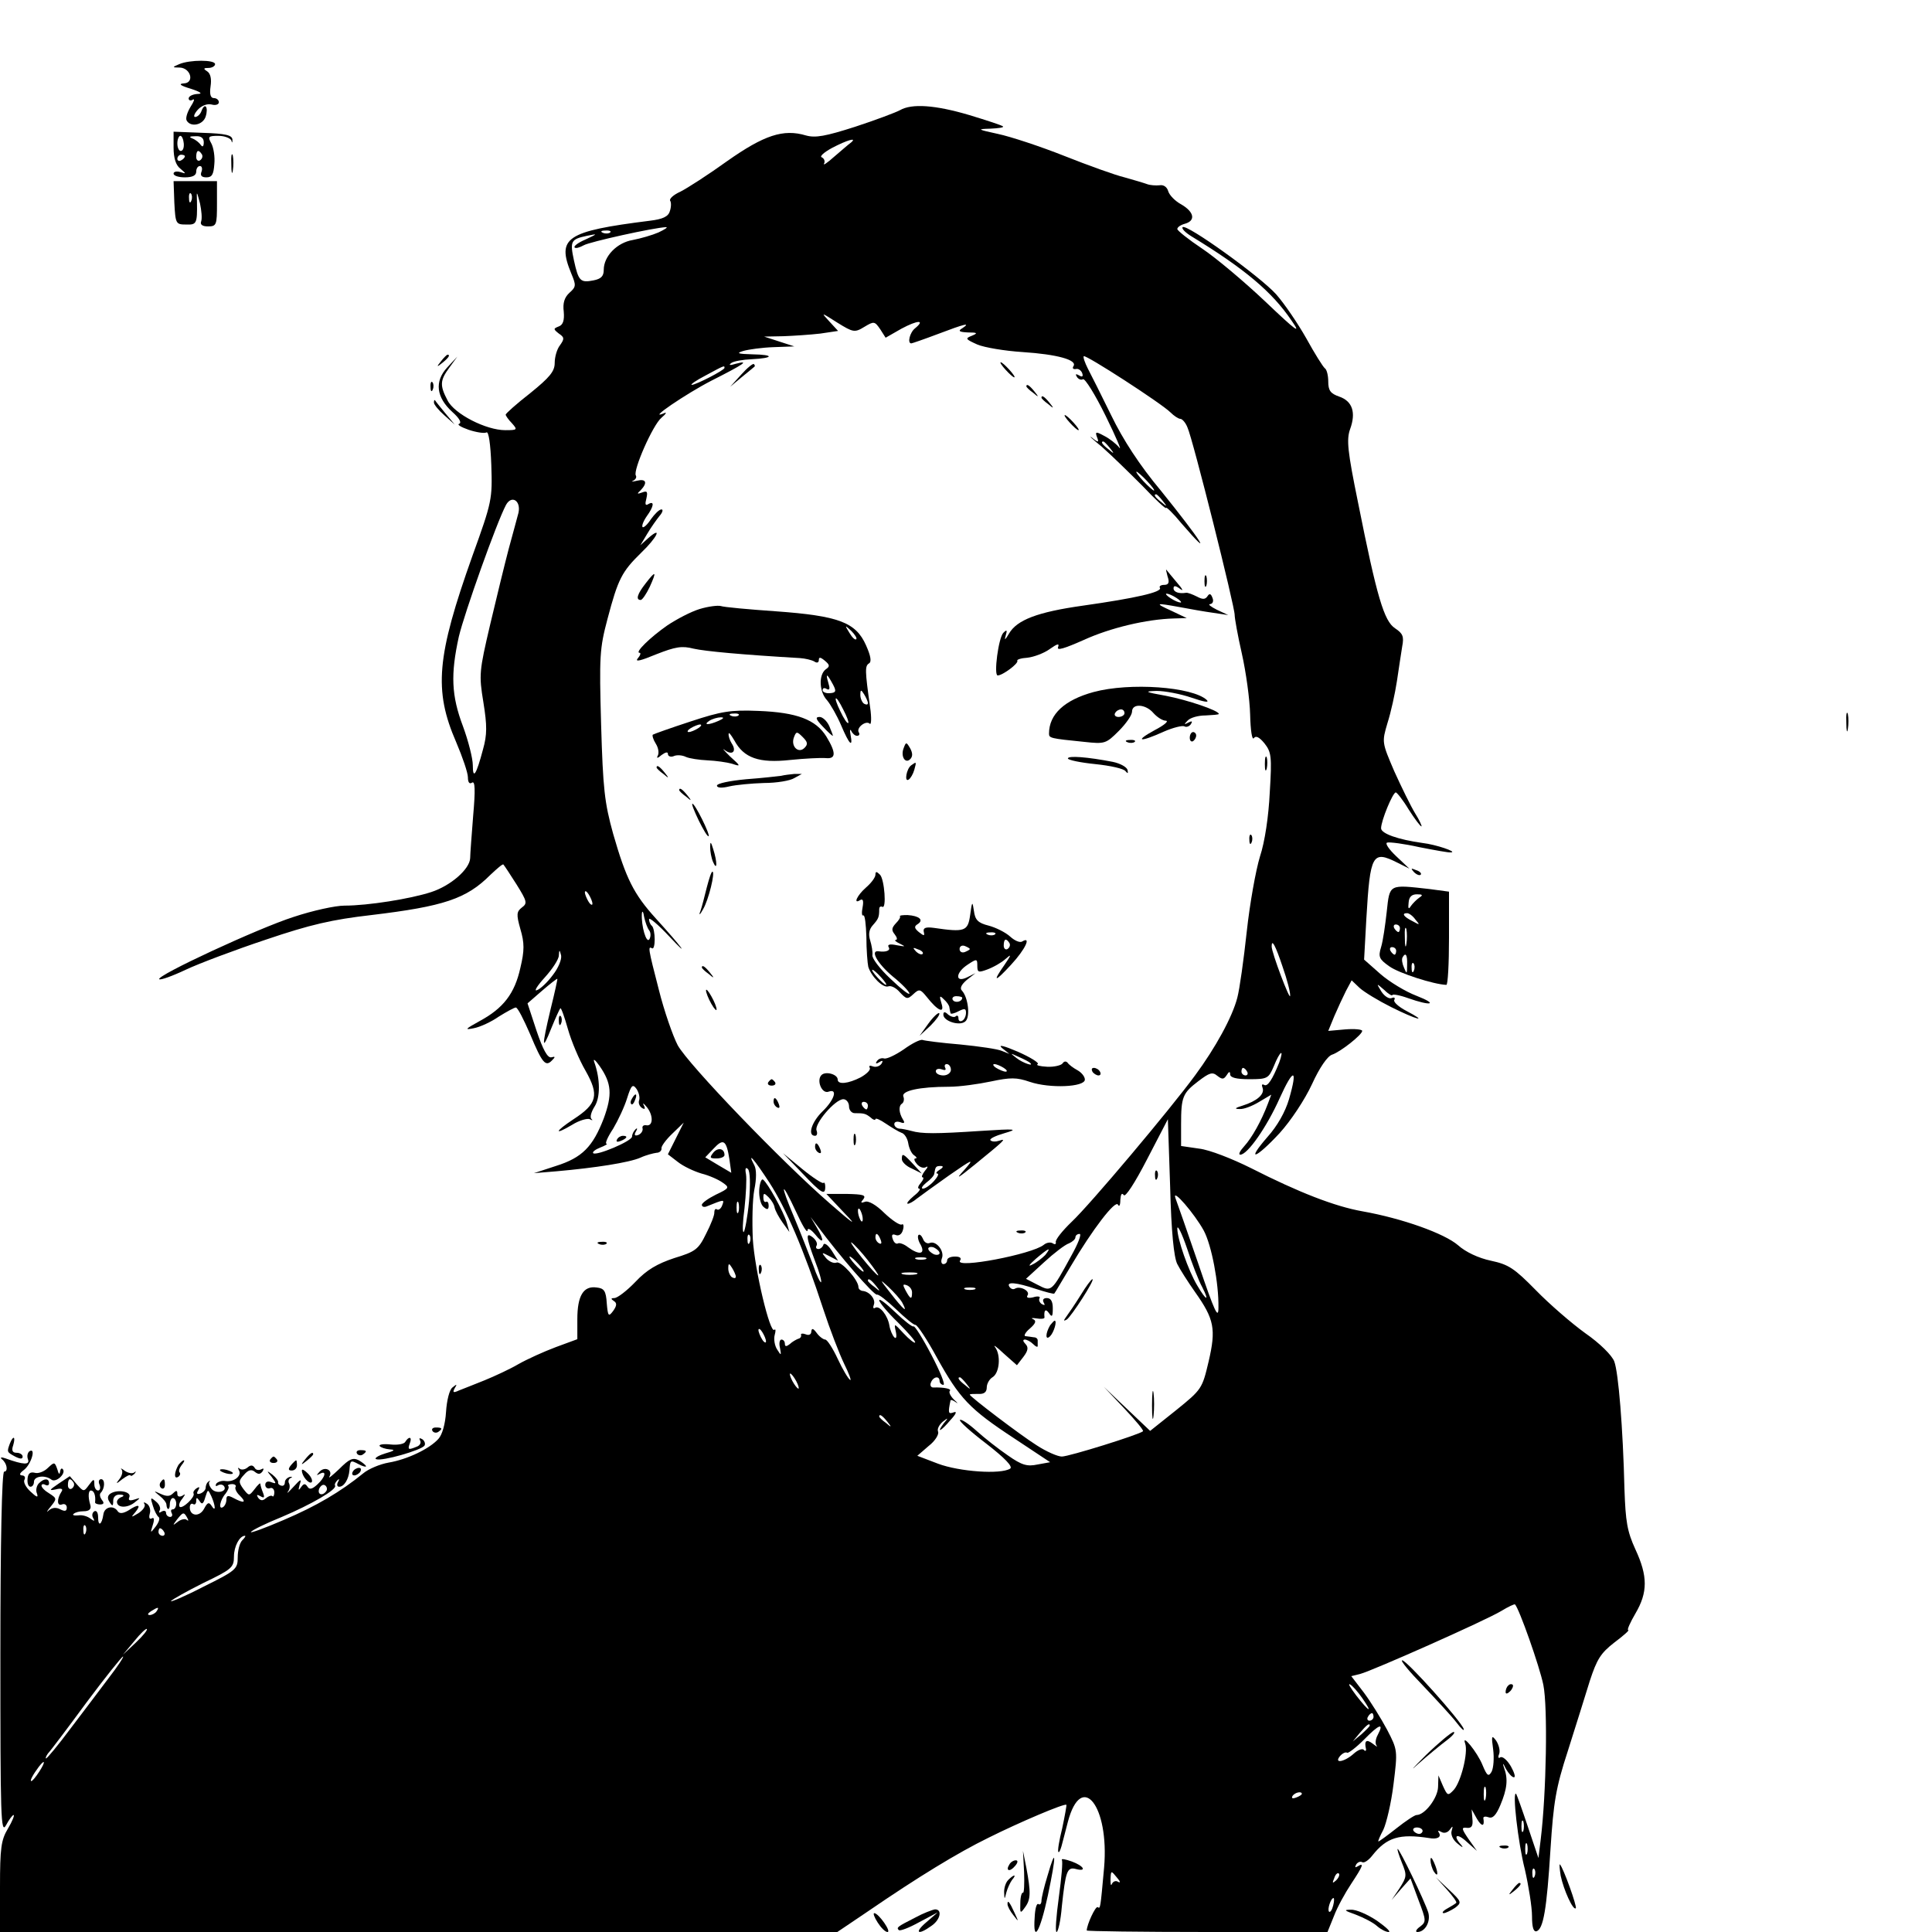 <?xml version="1.0" standalone="no"?>
<!DOCTYPE svg PUBLIC "-//W3C//DTD SVG 20010904//EN"
 "http://www.w3.org/TR/2001/REC-SVG-20010904/DTD/svg10.dtd">
<svg version="1.0" xmlns="http://www.w3.org/2000/svg"
 width="512pt" height="512pt" viewBox="0 0 512 512"
 preserveAspectRatio="xMidYMid meet">

<g transform="translate(0,512) scale(0.1,-0.1)"
fill="#000000" stroke="none">
<path d="M475 4950 c-19 -8 -19 -9 1 -9 30 -1 40 -41 11 -42 -15 -1 -9 -6 18
-14 28 -9 33 -14 18 -14 -13 -1 -23 -6 -23 -12 0 -5 5 -7 11 -3 6 3 3 -5 -6
-19 -9 -15 -14 -31 -10 -37 11 -18 43 -11 50 11 8 25 -2 39 -11 15 -3 -9 -11
-16 -17 -16 -5 0 -2 9 7 19 10 11 25 17 37 14 10 -3 19 0 19 6 0 6 -6 11 -13
11 -9 0 -12 10 -9 31 3 20 0 34 -9 40 -11 7 -10 9 4 9 9 0 17 5 17 10 0 12
-67 12 -95 0z"/>
<path d="M2385 4828 c-11 -6 -64 -26 -119 -44 -78 -25 -105 -30 -130 -23 -60
18 -111 1 -209 -68 -50 -36 -106 -72 -124 -81 -18 -8 -30 -19 -27 -24 3 -4 3
-17 -1 -28 -4 -14 -19 -21 -53 -25 -223 -28 -247 -45 -208 -140 13 -31 13 -35
-5 -51 -13 -12 -18 -27 -15 -50 2 -23 -2 -35 -13 -39 -15 -6 -15 -7 0 -19 15
-10 15 -14 3 -31 -8 -10 -14 -31 -14 -47 0 -22 -13 -38 -65 -80 -36 -28 -65
-54 -65 -57 0 -2 7 -13 17 -23 15 -17 14 -18 -18 -18 -51 0 -135 43 -153 79
-21 40 -20 53 5 87 l21 29 -27 -29 c-34 -37 -29 -79 14 -118 18 -16 25 -28 18
-31 -7 -2 5 -9 25 -16 21 -7 42 -10 47 -7 6 4 11 -31 13 -86 3 -91 2 -97 -50
-241 -95 -267 -103 -356 -43 -494 17 -40 31 -81 31 -93 0 -13 4 -19 11 -14 8
5 9 -19 3 -87 -4 -52 -8 -102 -8 -113 -1 -29 -51 -73 -103 -90 -55 -18 -168
-36 -230 -36 -24 0 -84 -13 -135 -30 -94 -30 -365 -156 -356 -165 3 -3 34 8
70 25 36 17 132 53 213 80 118 40 175 53 279 65 192 23 252 43 315 106 18 17
33 30 35 28 2 -2 18 -26 35 -53 28 -45 29 -50 14 -61 -14 -11 -15 -18 -4 -57
11 -37 11 -57 0 -103 -15 -68 -45 -107 -108 -141 -38 -21 -41 -24 -16 -19 17
3 47 17 67 31 21 13 41 24 45 24 5 0 21 -32 38 -71 32 -77 41 -87 58 -69 9 9
9 11 -2 8 -10 -2 -22 20 -39 70 l-24 73 38 33 c22 19 40 33 41 32 1 0 -7 -37
-18 -81 -24 -101 -23 -113 2 -50 11 27 22 51 24 53 2 2 11 -23 20 -55 9 -32
30 -82 47 -111 36 -64 31 -87 -32 -128 -50 -33 -53 -44 -4 -15 19 12 41 18 47
15 7 -4 9 -3 4 1 -4 5 0 19 9 33 15 24 15 72 -1 117 -4 11 2 7 14 -10 32 -46
34 -76 11 -139 -29 -75 -57 -104 -127 -126 l-58 -19 60 5 c102 9 192 23 222
36 15 7 35 12 43 13 8 0 14 6 13 12 -1 5 12 23 29 39 l30 29 -21 -42 -21 -42
26 -20 c15 -12 43 -25 63 -31 20 -5 45 -16 56 -24 19 -13 18 -15 -18 -32 -20
-10 -37 -22 -37 -27 0 -5 6 -7 13 -4 47 19 47 19 41 3 -3 -9 -10 -14 -14 -11
-4 3 -7 -1 -7 -8 1 -6 -9 -32 -22 -57 -20 -41 -28 -47 -84 -64 -45 -15 -73
-31 -103 -63 -23 -24 -48 -43 -56 -43 -9 0 -10 -2 -1 -8 8 -5 8 -12 -2 -26
-12 -16 -14 -15 -17 20 -2 33 -7 40 -27 42 -35 5 -51 -22 -51 -84 l0 -53 -57
-21 c-32 -12 -76 -32 -99 -45 -22 -13 -63 -32 -90 -43 -27 -11 -58 -23 -68
-27 -15 -7 -17 -5 -11 6 7 11 6 12 -6 2 -8 -6 -15 -34 -17 -65 -2 -32 -10 -60
-20 -71 -24 -27 -84 -55 -132 -63 -23 -4 -54 -17 -68 -29 -59 -48 -123 -86
-210 -123 -51 -22 -90 -36 -87 -32 3 5 40 23 82 40 78 33 147 73 141 83 -2 3
1 9 6 14 5 5 6 3 2 -4 -4 -7 -3 -13 3 -13 13 0 25 20 27 43 2 28 3 28 24 17
11 -6 20 -8 20 -6 0 3 -9 10 -19 16 -16 8 -25 4 -52 -23 -18 -17 -30 -27 -26
-20 10 17 -12 28 -26 13 -9 -10 -9 -11 0 -6 20 11 15 -9 -6 -28 -14 -13 -21
-14 -26 -6 -6 9 -10 9 -17 -1 -7 -10 -8 -9 -4 6 6 17 3 16 -16 -5 -13 -14 -19
-20 -15 -13 5 6 6 16 3 22 -3 5 -1 12 4 14 6 3 5 4 -2 3 -7 -2 -13 -8 -13 -14
0 -7 -4 -11 -10 -9 -5 1 -9 5 -8 9 1 3 -5 12 -15 20 -16 12 -16 11 -2 -6 13
-18 13 -19 -1 -14 -9 4 -16 1 -16 -7 0 -7 6 -11 12 -9 6 3 12 -2 12 -11 0 -8
-3 -13 -5 -10 -3 3 -11 0 -18 -6 -8 -7 -14 -6 -20 2 -5 8 -3 9 6 4 10 -6 12
-4 7 9 -4 10 -7 20 -7 24 0 3 -7 -3 -15 -14 -15 -19 -15 -19 -30 0 -13 18 -13
22 2 38 11 13 20 15 29 7 9 -7 14 -6 20 2 4 7 3 9 -4 5 -6 -3 -14 -2 -17 4 -5
8 -11 8 -19 1 -7 -6 -17 -7 -21 -3 -5 4 -5 2 -2 -4 9 -15 -13 -32 -35 -29 -10
2 -21 -2 -25 -7 -3 -6 -1 -8 5 -4 6 3 13 2 16 -3 9 -14 -21 -21 -33 -7 -6 7
-9 16 -6 19 3 4 2 4 -2 1 -5 -3 -8 -11 -8 -17 0 -5 -6 -12 -14 -15 -9 -3 -11
0 -6 8 5 9 4 11 -4 6 -6 -4 -10 -10 -8 -14 5 -9 -30 -42 -37 -35 -3 4 0 13 7
21 9 13 9 14 0 8 -8 -4 -13 -2 -13 5 0 10 -3 10 -12 1 -8 -8 -17 -8 -32 -1
-20 9 -20 9 -3 -5 10 -8 18 -18 18 -23 1 -16 9 -16 9 0 0 9 4 17 8 17 5 0 9
-7 9 -15 0 -8 -4 -15 -9 -15 -5 0 -6 -4 -3 -10 3 -5 1 -10 -4 -10 -6 0 -11 5
-11 11 0 5 -5 7 -12 3 -6 -4 -8 -3 -5 3 4 6 -1 17 -10 24 -14 12 -15 11 -8
-11 4 -14 11 -27 15 -30 5 -3 1 -14 -7 -25 -15 -19 -15 -19 -8 4 5 15 3 21 -3
17 -6 -3 -8 2 -5 13 3 10 -1 22 -8 26 -7 5 -10 4 -6 -1 3 -6 -4 -16 -16 -24
-20 -12 -21 -12 -8 3 16 20 8 22 -19 4 -14 -8 -23 -9 -28 -2 -11 17 -35 12
-38 -8 -4 -28 -14 -34 -14 -8 0 12 -4 19 -10 16 -6 -4 -7 -12 -3 -18 5 -9 3
-9 -8 -1 -8 6 -22 10 -32 8 -11 -1 -16 1 -12 4 4 4 15 7 26 7 16 0 22 6 18 18
-6 20 -5 37 2 37 8 0 13 -13 11 -31 -1 -3 6 -6 13 -6 10 0 12 4 5 12 -5 7 -7
15 -3 19 11 11 12 36 1 36 -6 0 -8 -7 -4 -15 3 -8 1 -15 -4 -15 -6 0 -10 8
-10 17 0 15 -2 14 -14 -2 -14 -19 -14 -19 -33 2 l-18 21 -30 -20 c-25 -17 -26
-19 -7 -15 15 4 20 1 15 -6 -13 -20 -12 -39 1 -34 7 3 13 -1 13 -8 0 -10 -5
-11 -17 -5 -11 6 -22 5 -31 -3 -7 -7 -5 -2 5 10 17 21 17 22 -3 35 -12 7 -21
16 -21 21 0 4 5 5 10 2 6 -3 10 -1 10 4 0 14 -13 14 -27 0 -6 -6 -9 -19 -5
-27 4 -12 -1 -10 -17 5 -13 12 -20 26 -16 32 3 6 0 11 -7 11 -8 1 -6 6 6 15
19 15 32 60 14 49 -5 -4 -7 -13 -4 -21 6 -16 -12 -15 -59 2 -11 4 -16 3 -10
-2 14 -11 17 -33 6 -33 -6 0 -10 -186 -10 -482 0 -436 1 -480 15 -455 8 15 17
27 20 27 3 0 -3 -16 -15 -36 -18 -30 -21 -51 -21 -155 l0 -119 1110 0 1109 0
83 56 c130 89 236 154 318 194 80 40 202 92 206 87 1 -1 -4 -29 -11 -62 -8
-32 -13 -61 -10 -63 2 -2 5 5 8 15 3 10 10 39 17 65 36 136 110 42 96 -121
-10 -111 -10 -110 -17 -105 -6 3 -29 -47 -29 -62 0 -2 144 -4 319 -4 l319 0
17 42 c9 24 30 62 46 86 31 47 35 57 17 46 -7 -4 -8 -3 -4 5 4 6 11 9 16 6 5
-3 17 5 27 18 38 48 72 58 150 46 21 -4 33 2 27 13 -5 7 -3 8 6 3 7 -4 16 -2
22 6 8 11 9 11 5 -3 -3 -9 3 -24 16 -34 12 -10 16 -12 10 -4 -24 26 -13 34 14
9 l27 -24 -22 31 c-19 28 -20 32 -4 30 12 -1 16 5 14 24 l-2 25 14 -25 c13
-22 21 -21 17 2 0 4 6 5 14 2 11 -4 20 6 31 32 18 43 21 69 10 99 -5 14 -3 14
5 -3 7 -12 16 -22 21 -22 5 0 1 13 -8 29 -10 17 -22 27 -28 24 -5 -4 -7 0 -3
9 3 9 -1 24 -8 35 -12 16 -13 13 -8 -23 3 -23 1 -49 -4 -59 -8 -14 -12 -12
-24 17 -14 35 -57 87 -46 57 8 -24 -11 -100 -30 -122 -16 -17 -17 -16 -29 10
l-12 28 -1 -31 c-1 -29 -35 -74 -57 -74 -5 0 -29 -16 -53 -35 -24 -19 -46 -35
-48 -35 -2 0 4 14 13 31 8 17 21 71 27 121 11 89 11 90 -17 144 -16 30 -44 75
-62 99 l-33 43 24 6 c31 8 331 141 374 167 18 11 35 19 36 17 11 -11 65 -164
75 -213 12 -59 8 -288 -7 -410 l-6 -49 -28 83 c-15 45 -29 84 -31 87 -11 10 5
-130 23 -200 10 -44 19 -100 19 -124 0 -30 4 -42 12 -40 18 6 27 57 37 218 8
124 14 162 46 260 20 63 46 146 58 185 19 58 29 74 65 102 24 18 41 33 37 33
-4 0 5 20 19 44 33 56 33 99 0 170 -22 48 -26 74 -29 159 -4 164 -16 310 -27
339 -6 16 -38 48 -77 75 -36 26 -95 77 -131 114 -57 58 -72 68 -119 78 -33 7
-67 23 -87 41 -36 31 -147 71 -254 90 -73 13 -168 50 -294 114 -50 25 -111 49
-138 52 l-48 7 0 57 c0 73 4 83 46 115 29 22 37 25 50 14 13 -10 17 -10 25 2
6 10 9 10 9 2 0 -9 17 -13 51 -13 48 0 51 2 65 35 16 40 28 48 14 9 -18 -45
-31 -65 -40 -59 -6 3 -7 0 -4 -8 6 -17 -15 -35 -53 -47 -20 -6 -23 -9 -8 -9
11 -1 34 8 52 19 l32 19 -9 -24 c-17 -45 -42 -90 -63 -113 -11 -12 -16 -22
-10 -22 19 0 70 73 104 149 37 82 49 81 25 -2 -10 -34 -31 -71 -57 -100 -59
-68 -31 -58 32 10 30 33 67 89 86 130 20 44 41 74 53 78 22 7 80 53 80 63 0 4
-20 6 -45 4 l-45 -4 16 39 c9 21 23 51 31 67 l15 28 21 -20 c12 -11 50 -34 84
-51 68 -34 101 -42 40 -10 -21 11 -35 24 -32 29 3 6 0 8 -7 5 -7 -3 -19 5 -27
17 -14 23 -14 23 8 4 11 -11 21 -16 21 -13 0 3 19 0 41 -8 62 -22 82 -17 23 6
-29 11 -72 37 -96 58 l-43 38 6 109 c10 171 16 181 82 148 l32 -16 -35 33
c-19 18 -30 34 -24 36 6 2 45 -3 85 -12 41 -8 79 -15 84 -14 19 1 -40 21 -75
25 -65 9 -110 25 -110 39 0 20 31 95 39 95 3 0 19 -20 34 -45 16 -25 31 -45
34 -45 2 0 -5 16 -17 35 -11 18 -36 69 -55 111 -33 77 -33 77 -18 128 9 28 20
78 25 111 5 33 11 74 14 92 5 26 2 34 -19 48 -29 19 -48 82 -98 333 -28 137
-31 167 -21 195 16 44 6 74 -29 86 -23 8 -29 16 -29 40 0 16 -4 32 -9 35 -5 4
-27 39 -49 79 -22 39 -58 92 -80 117 -42 47 -238 188 -248 178 -3 -4 7 -14 23
-24 141 -86 214 -147 266 -224 26 -37 14 -29 -70 51 -56 53 -131 116 -167 140
-36 24 -66 48 -66 52 0 5 9 11 20 14 29 8 25 31 -9 51 -17 9 -32 25 -35 35 -3
11 -12 18 -23 16 -10 -1 -25 0 -33 3 -8 3 -35 11 -60 18 -25 6 -97 32 -160 57
-63 25 -142 51 -175 58 -55 12 -57 13 -21 14 22 1 37 3 34 6 -3 3 -43 16 -89
30 -91 27 -153 31 -184 13z m-130 -86 c-6 -4 -25 -21 -44 -37 -19 -17 -31 -25
-27 -18 3 6 0 13 -6 16 -7 2 5 13 27 25 40 21 68 29 50 14z m-510 -238 c-16
-7 -47 -16 -68 -20 -42 -7 -77 -43 -77 -79 0 -17 -7 -24 -27 -28 -35 -7 -40
-2 -52 53 -11 51 -8 56 34 65 30 6 30 6 -4 -10 -19 -8 -32 -18 -28 -21 3 -3
13 0 24 6 15 9 187 47 218 48 6 0 -3 -6 -20 -14z m-128 0 c-3 -3 -12 -4 -19
-1 -8 3 -5 6 6 6 11 1 17 -2 13 -5z m674 -250 c25 15 27 15 42 -7 l14 -22 42
24 c43 23 64 24 36 1 -14 -11 -21 -40 -10 -40 2 0 34 11 71 25 71 27 88 31 64
15 -12 -7 -8 -10 15 -11 26 0 27 -2 10 -9 -18 -7 -16 -9 15 -23 19 -8 73 -17
120 -20 92 -6 145 -21 135 -37 -4 -6 -1 -9 6 -8 6 2 14 -3 17 -11 3 -9 0 -11
-8 -6 -9 5 -11 4 -6 -4 4 -6 11 -9 16 -6 5 3 32 -40 60 -97 28 -57 44 -95 36
-84 -8 10 -26 24 -40 31 -22 12 -24 11 -19 -3 6 -15 4 -16 -13 -2 -11 8 0 -3
26 -24 25 -22 73 -69 108 -104 34 -36 62 -62 62 -58 0 4 19 -14 41 -41 90
-104 50 -43 -54 86 -57 68 -101 136 -132 200 -26 53 -54 109 -62 124 -8 16
-13 30 -11 33 5 5 206 -125 230 -149 9 -9 21 -17 26 -17 5 0 14 -10 19 -23 14
-30 126 -477 125 -497 0 -8 8 -54 19 -102 11 -49 21 -121 22 -162 1 -41 5 -69
10 -62 5 7 14 3 28 -14 18 -23 20 -34 14 -130 -3 -63 -13 -131 -26 -170 -11
-36 -27 -125 -35 -199 -8 -74 -19 -153 -25 -175 -13 -51 -58 -133 -112 -206
-66 -90 -278 -342 -327 -388 -25 -24 -44 -48 -42 -54 1 -5 -2 -7 -8 -3 -6 4
-17 2 -24 -4 -31 -25 -235 -64 -222 -42 5 7 0 11 -13 11 -12 0 -21 -4 -21 -10
0 -5 -4 -10 -10 -10 -5 0 -7 7 -4 15 8 19 -15 48 -32 41 -7 -3 -15 2 -18 11
-4 9 -9 13 -12 10 -3 -3 -1 -15 6 -26 13 -25 -4 -28 -34 -6 -10 8 -22 12 -26
10 -5 -3 -11 2 -14 11 -4 11 -2 15 8 11 8 -3 16 2 19 14 3 10 1 17 -3 14 -5
-3 -26 11 -46 30 -22 22 -43 34 -52 30 -11 -4 -12 -2 -4 7 8 11 -1 13 -44 14
l-54 0 47 -50 c36 -37 27 -32 -37 24 -128 111 -376 369 -404 420 -13 25 -36
91 -50 147 -29 112 -29 116 -18 110 4 -3 7 8 7 23 0 16 -3 32 -7 36 -5 4 -8
12 -8 18 0 6 24 -14 53 -45 59 -63 35 -30 -35 47 -59 65 -79 106 -113 224 -23
83 -27 119 -32 290 -5 181 -4 201 17 280 28 106 38 125 89 175 42 40 58 73 19
39 l-21 -19 18 30 c10 17 25 38 33 48 8 9 10 17 5 17 -6 0 -18 -12 -28 -26 -9
-14 -19 -23 -22 -21 -3 3 2 16 11 29 19 26 21 42 4 32 -8 -5 -9 0 -5 15 4 18
2 21 -11 16 -14 -5 -15 -4 -4 6 19 20 14 31 -10 25 -13 -3 -17 -3 -10 0 6 3
10 9 7 14 -8 13 45 134 68 153 12 10 15 16 7 12 -49 -21 59 52 125 86 87 44
103 55 65 45 -16 -5 -20 -4 -12 2 7 5 31 9 54 10 59 3 61 12 2 13 -39 1 -44 3
-24 9 14 4 50 9 80 10 l55 2 -40 13 -40 13 51 1 c28 1 72 4 98 7 l47 7 -23 25
c-23 25 -23 25 21 -3 42 -26 46 -27 72 -11z m-371 -109 c0 -6 -76 -45 -87 -45
-4 1 12 12 37 25 50 27 50 27 50 20z m1021 -212 c13 -16 12 -17 -3 -4 -17 13
-22 21 -14 21 2 0 10 -8 17 -17z m99 -88 c13 -14 21 -25 18 -25 -2 0 -15 11
-28 25 -13 14 -21 25 -18 25 2 0 15 -11 28 -25z m41 -52 c13 -16 12 -17 -3 -4
-17 13 -22 21 -14 21 2 0 10 -8 17 -17z m-1707 -32 c-4 -14 -15 -57 -26 -96
-10 -38 -32 -128 -49 -200 -29 -124 -30 -133 -18 -206 10 -62 10 -86 -1 -125
-18 -68 -27 -81 -27 -42 0 18 -12 65 -26 103 -31 82 -33 138 -11 238 15 63
100 302 125 349 15 27 40 11 33 -21z m196 -1036 c0 -5 -5 -3 -10 5 -5 8 -10
20 -10 25 0 6 5 3 10 -5 5 -8 10 -19 10 -25z m150 -70 c5 -6 5 -17 1 -24 -8
-13 -22 35 -20 68 1 9 4 5 6 -9 3 -14 9 -30 13 -35z m1679 -97 c12 -34 21 -69
20 -77 0 -15 -49 114 -49 131 0 21 10 3 29 -54z m-1934 -22 c-14 -19 -33 -37
-42 -40 -9 -4 1 12 21 34 20 22 37 48 37 58 1 16 2 16 6 0 2 -10 -7 -33 -22
-52z m1840 -256 c3 -5 1 -10 -4 -10 -6 0 -11 5 -11 10 0 6 2 10 4 10 3 0 8 -4
11 -10z m-1611 -75 c-3 -7 0 -16 7 -21 8 -5 10 -3 5 7 -4 8 0 5 9 -6 17 -22
16 -51 -3 -47 -7 1 -11 -3 -9 -9 1 -6 -4 -14 -12 -17 -9 -3 -11 0 -6 9 5 8 4
11 -1 6 -5 -5 -9 -13 -9 -19 0 -12 -95 -52 -103 -44 -3 3 6 10 19 15 13 5 21
10 16 10 -4 1 4 19 18 40 13 22 30 58 37 81 11 35 15 38 25 24 6 -9 9 -22 7
-29z m1426 -435 c7 -14 28 -47 47 -74 51 -72 56 -98 36 -184 -17 -72 -18 -74
-86 -129 l-69 -55 -61 58 -62 59 54 -57 c30 -32 53 -59 50 -61 -10 -9 -196
-67 -215 -67 -11 0 -41 13 -67 30 -43 27 -177 129 -177 134 0 2 10 2 23 2 15
-1 22 5 22 17 0 10 7 22 15 27 19 11 23 59 7 80 -6 8 4 1 23 -17 l35 -31 17
22 c13 17 14 26 5 35 -6 6 -7 11 -1 11 5 0 15 -5 22 -12 7 -7 12 -9 12 -5 0 4
0 10 0 15 0 4 -4 8 -10 8 -5 1 -15 2 -22 3 -6 0 -1 10 11 20 16 14 18 21 9 25
-7 3 -3 4 9 2 12 -2 22 -1 21 3 -2 19 3 24 12 11 8 -12 10 -9 10 13 0 18 -5
27 -16 27 -9 0 -12 -5 -8 -12 4 -7 3 -8 -5 -4 -6 4 -9 11 -6 16 3 4 -5 6 -17
2 -13 -3 -19 -1 -15 5 8 12 -20 26 -33 18 -5 -3 -11 -1 -15 5 -9 14 17 12 71
-6 25 -8 47 -14 48 -12 2 2 21 35 44 73 56 95 119 178 125 162 3 -6 6 -1 6 13
1 15 4 20 9 13 4 -7 29 31 62 95 l55 106 6 -179 c3 -119 10 -188 19 -205z
m-1187 278 l5 -36 -34 20 -35 21 22 23 c26 28 34 23 42 -28z m106 -62 c44 -68
91 -177 143 -336 17 -52 42 -117 55 -144 13 -26 20 -46 16 -43 -5 3 -20 28
-33 56 -13 28 -28 51 -33 51 -5 0 -16 8 -23 18 -9 12 -13 13 -14 3 0 -7 -6
-11 -15 -7 -8 3 -14 2 -12 -2 1 -4 -2 -9 -8 -10 -5 -2 -16 -8 -22 -14 -9 -7
-13 -7 -13 1 0 6 -4 11 -9 11 -5 0 -7 -10 -4 -22 4 -21 3 -21 -7 -5 -7 10 -10
28 -7 39 3 11 3 17 -1 14 -11 -12 -52 158 -57 241 -2 45 -1 104 4 130 6 29 6
54 0 65 -21 40 1 14 40 -46z m-54 -50 c-4 -42 -11 -78 -14 -81 -4 -2 -3 26 2
63 4 37 6 77 4 90 -3 15 -1 20 5 14 6 -6 7 -40 3 -86z m125 -28 c16 -35 29
-57 30 -49 0 8 8 4 20 -10 23 -29 26 -18 4 19 l-16 27 19 -25 c56 -76 149
-183 157 -181 4 2 27 -16 51 -39 24 -23 47 -42 51 -41 5 0 31 -39 57 -87 60
-108 86 -136 205 -214 l95 -63 -33 -6 c-28 -6 -42 -2 -79 24 -25 17 -62 46
-83 65 -21 19 -41 32 -44 29 -3 -3 28 -31 70 -63 49 -38 71 -61 63 -66 -25
-16 -135 -8 -191 13 l-55 21 30 26 c17 13 28 31 25 38 -3 7 3 18 12 26 15 12
16 11 3 -4 -21 -28 -7 -21 18 9 15 16 18 24 8 20 -14 -5 -15 -2 -8 32 1 2 7 0
14 -5 7 -5 5 -2 -5 7 -9 9 -14 19 -11 23 6 5 -14 10 -44 9 -6 0 -9 6 -6 13 6
16 23 19 23 4 0 -5 5 -10 10 -10 6 0 -9 36 -32 80 -23 44 -44 77 -47 75 -2 -3
-24 14 -48 37 -24 23 -43 38 -43 32 0 -5 22 -32 50 -59 27 -27 48 -51 45 -53
-2 -2 -16 9 -30 24 -26 28 -26 28 -21 5 3 -14 1 -20 -4 -15 -5 5 -11 19 -13
31 -4 26 -26 55 -38 47 -5 -3 -6 1 -3 9 5 14 -12 35 -31 36 -5 1 -10 5 -10 10
0 19 -46 70 -58 65 -8 -3 -20 3 -28 12 -13 16 -12 16 9 5 l23 -12 -17 27 c-10
15 -20 22 -22 15 -2 -6 -8 -11 -13 -11 -6 0 -8 4 -5 9 3 5 -1 14 -9 21 -21 17
-19 2 5 -62 11 -28 18 -53 16 -56 -2 -2 -12 18 -21 45 -10 26 -32 83 -50 126
-39 92 -36 103 5 15z m1080 -49 c21 -39 40 -140 39 -204 0 -33 -10 -12 -53
115 -29 85 -57 164 -61 175 -10 29 51 -42 75 -86z m-1233 49 c-3 -7 -5 -2 -5
12 0 14 2 19 5 13 2 -7 2 -19 0 -25z m329 -14 c1 -9 0 -13 -4 -10 -3 4 -7 14
-8 22 -1 9 0 13 4 10 3 -4 7 -14 8 -22z m900 -185 c20 -39 11 -37 -13 4 -24
40 -53 124 -53 151 0 12 12 -12 26 -53 13 -40 31 -86 40 -102z m-1199 119 c-3
-8 -6 -5 -6 6 -1 11 2 17 5 13 3 -3 4 -12 1 -19z m347 6 c3 -8 2 -12 -4 -9 -6
3 -10 10 -10 16 0 14 7 11 14 -7z m505 -42 c-53 -97 -52 -96 -89 -77 l-31 16
48 44 c26 24 56 47 66 50 9 4 17 11 17 16 0 5 5 9 11 9 6 0 -4 -26 -22 -58z
m-539 -12 c17 -22 30 -40 27 -40 -3 0 -22 21 -43 47 -21 26 -33 44 -27 40 6
-4 26 -25 43 -47z m190 19 c0 -4 -7 -6 -15 -3 -8 4 -15 10 -15 15 0 4 7 6 15
3 8 -4 15 -10 15 -15z m280 -5 c-8 -8 -23 -20 -34 -25 -13 -7 -9 -1 9 15 34
29 43 33 25 10z m-495 -24 c10 -11 16 -20 13 -20 -3 0 -13 9 -23 20 -10 11
-16 20 -13 20 3 0 13 -9 23 -20z m178 13 c-7 -2 -19 -2 -25 0 -7 3 -2 5 12 5
14 0 19 -2 13 -5z m-503 -46 c0 -5 -4 -5 -10 -2 -5 3 -10 14 -10 23 0 15 2 15
10 2 5 -8 10 -19 10 -23z m478 6 c-10 -2 -26 -2 -35 0 -10 3 -2 5 17 5 19 0
27 -2 18 -5z m-107 -30 c13 -16 12 -17 -3 -4 -10 7 -18 15 -18 17 0 8 8 3 21
-13z m70 -45 c16 -30 4 -20 -31 25 -29 37 -30 39 -6 17 15 -14 32 -33 37 -42z
m26 27 c0 -20 -4 -19 -17 5 -8 15 -8 18 3 14 8 -3 14 -11 14 -19z m166 8 c-7
-2 -19 -2 -25 0 -7 3 -2 5 12 5 14 0 19 -2 13 -5z m-553 -138 c0 -5 -5 -3 -10
5 -5 8 -10 20 -10 25 0 6 5 3 10 -5 5 -8 10 -19 10 -25z m80 -105 c6 -11 8
-20 6 -20 -3 0 -10 9 -16 20 -6 11 -8 20 -6 20 3 0 10 -9 16 -20z m451 -7 c13
-16 12 -17 -3 -4 -17 13 -22 21 -14 21 2 0 10 -8 17 -17z m-210 -100 c13 -16
12 -17 -3 -4 -10 7 -18 15 -18 17 0 8 8 3 21 -13z m-2156 -162 c3 -5 1 -12 -5
-16 -5 -3 -10 1 -10 9 0 18 6 21 15 7z m429 -12 c-2 -4 3 -15 12 -23 18 -18
11 -21 -17 -6 -15 8 -19 7 -19 -4 0 -8 -4 -17 -9 -20 -13 -8 -8 19 7 36 6 8
10 17 7 20 -3 2 2 5 10 5 8 0 12 -4 9 -8z m241 -10 c-10 -15 -25 -10 -19 6 4
8 10 12 15 9 5 -3 7 -10 4 -15z m-296 -44 c0 -5 -3 -4 -8 4 -7 11 -11 10 -20
-7 -12 -23 -38 -20 -38 3 0 8 4 12 9 9 4 -3 8 1 8 8 0 11 2 10 9 0 6 -10 10
-8 15 10 7 22 7 22 16 3 5 -11 9 -24 9 -30z m-73 -27 c4 -7 4 -10 -1 -6 -4 4
-15 2 -24 -5 -14 -11 -14 -10 -2 6 16 20 18 21 27 5z m-269 -40 c-3 -8 -6 -5
-6 6 -1 11 2 17 5 13 3 -3 4 -12 1 -19z m208 2 c3 -5 1 -10 -4 -10 -6 0 -11 5
-11 10 0 6 2 10 4 10 3 0 8 -4 11 -10z m207 -22 c-7 -7 -12 -27 -12 -45 0 -31
-4 -35 -91 -78 -50 -26 -89 -42 -86 -38 3 4 42 26 86 48 75 36 81 41 81 70 0
27 15 55 29 55 3 0 0 -5 -7 -12z m-227 -188 c-3 -5 -12 -10 -18 -10 -7 0 -6 4
3 10 19 12 23 12 15 0z m-55 -83 l-34 -32 30 36 c16 20 31 34 33 32 3 -2 -10
-18 -29 -36z m-72 -94 c-24 -32 -70 -93 -102 -135 -32 -43 -61 -78 -64 -78 -2
0 0 6 5 13 6 6 52 67 102 135 50 67 94 122 97 122 3 0 -14 -26 -38 -57z m3322
-53 c30 -43 18 -37 -16 7 -15 20 -23 33 -16 29 6 -3 21 -20 32 -36z m30 -50
c0 -5 -5 -10 -11 -10 -5 0 -7 5 -4 10 3 6 8 10 11 10 2 0 4 -4 4 -10z m-10
-23 c0 -2 -10 -12 -22 -23 l-23 -19 19 23 c18 21 26 27 26 19z m21 -25 c-6
-11 -7 -23 -3 -28 4 -5 -1 -2 -10 5 -17 13 -23 8 -18 -14 1 -5 -2 -7 -6 -2 -4
4 -16 -1 -26 -10 -24 -22 -54 -28 -37 -7 6 7 15 12 19 9 3 -2 24 14 45 35 40
41 54 46 36 12z m-3547 -97 c-9 -14 -18 -25 -21 -25 -5 0 5 18 20 38 17 22 18
13 1 -13z m3833 -72 c-3 -10 -5 -4 -5 12 0 17 2 24 5 18 2 -7 2 -21 0 -30z
m-487 13 c0 -2 -7 -7 -16 -10 -8 -3 -12 -2 -9 4 6 10 25 14 25 6z m587 -98
c-3 -7 -5 -2 -5 12 0 14 2 19 5 13 2 -7 2 -19 0 -25z m-267 0 c0 -4 -4 -8 -9
-8 -6 0 -12 4 -15 8 -3 5 1 9 9 9 8 0 15 -4 15 -9z m277 -60 c-3 -7 -5 -2 -5
12 0 14 2 19 5 13 2 -7 2 -19 0 -25z m20 -60 c-3 -8 -6 -5 -6 6 -1 11 2 17 5
13 3 -3 4 -12 1 -19z m-1106 -5 c8 -9 9 -14 2 -10 -6 4 -13 1 -16 -5 -3 -7 -4
-3 -4 10 1 26 1 26 18 5z m580 -6 c-10 -9 -11 -8 -5 6 3 10 9 15 12 12 3 -3 0
-11 -7 -18z m-8 -67 c-3 -12 -8 -19 -11 -16 -5 6 5 36 12 36 2 0 2 -9 -1 -20z"/>
<path d="M1964 4127 l-29 -32 30 25 c17 14 32 26 34 28 2 1 2 4 -1 7 -2 3 -18
-10 -34 -28z"/>
<path d="M2665 4140 c10 -11 20 -20 23 -20 3 0 -3 9 -13 20 -10 11 -20 20 -23
20 -3 0 3 -9 13 -20z"/>
<path d="M2720 4096 c0 -2 8 -10 18 -17 15 -13 16 -12 3 4 -13 16 -21 21 -21
13z"/>
<path d="M2760 4066 c0 -2 8 -10 18 -17 15 -13 16 -12 3 4 -13 16 -21 21 -21
13z"/>
<path d="M2835 4000 c10 -11 20 -20 23 -20 3 0 -3 9 -13 20 -10 11 -20 20 -23
20 -3 0 3 -9 13 -20z"/>
<path d="M3094 3593 c6 -17 3 -23 -9 -23 -9 0 -14 -4 -11 -8 6 -11 -63 -27
-204 -47 -121 -17 -175 -38 -196 -74 -10 -17 -13 -19 -9 -6 5 16 3 17 -6 8
-13 -13 -26 -113 -15 -113 13 0 56 32 52 39 -2 3 10 7 27 8 17 2 44 12 59 23
20 14 26 16 22 5 -4 -10 16 -4 68 19 70 32 166 55 239 57 l34 1 -40 19 c-46
21 -44 22 22 10 26 -5 66 -12 88 -15 l40 -6 -30 14 c-16 8 -25 15 -18 15 7 1
10 8 6 17 -4 11 -8 12 -13 4 -6 -9 -13 -9 -28 -1 -12 6 -25 11 -29 10 -19 -3
-33 2 -33 12 0 8 6 7 18 -2 9 -7 6 0 -8 16 -14 17 -27 32 -29 35 -2 3 0 -5 3
-17z m36 -69 c0 -2 -9 0 -20 6 -11 6 -20 13 -20 16 0 2 9 0 20 -6 11 -6 20
-13 20 -16z"/>
<path d="M1711 3574 c-22 -28 -27 -44 -13 -44 4 0 15 16 24 35 19 42 16 44
-11 9z"/>
<path d="M3192 3580 c0 -14 2 -19 5 -12 2 6 2 18 0 25 -3 6 -5 1 -5 -13z"/>
<path d="M1854 3506 c-23 -7 -61 -27 -85 -43 -46 -32 -88 -73 -74 -73 4 0 2
-7 -5 -15 -8 -10 8 -6 49 11 51 20 68 23 99 15 31 -7 128 -16 282 -25 14 -1
31 -5 38 -9 7 -5 12 -3 12 4 0 8 4 8 16 -2 13 -11 14 -15 2 -23 -19 -15 -17
-60 4 -82 9 -11 26 -40 37 -66 22 -52 32 -61 25 -25 -2 12 -2 16 2 10 3 -7 10
-13 15 -13 6 0 8 4 5 9 -8 12 19 33 29 23 4 -4 5 16 1 43 -14 99 -14 110 -3
117 7 4 5 19 -8 48 -27 61 -73 78 -239 90 -72 5 -138 11 -146 14 -8 2 -33 -1
-56 -8z m415 -80 c-3 -3 -11 5 -18 17 -13 21 -12 21 5 5 10 -10 16 -20 13 -22z
m-61 -121 c9 -17 7 -21 -9 -22 -10 -1 -19 3 -19 8 0 6 5 7 11 3 8 -4 9 1 4 17
-8 27 -3 24 13 -6z m92 -48 c0 -5 -4 -5 -10 -2 -5 3 -10 14 -10 23 0 15 2 15
10 2 5 -8 10 -19 10 -23z m-65 -18 c9 -17 15 -33 13 -35 -3 -2 -12 12 -21 31
-21 43 -13 47 8 4z"/>
<path d="M2898 3286 c-77 -21 -118 -59 -118 -110 0 -12 3 -13 93 -22 55 -6 58
-5 92 29 19 19 35 42 35 51 0 23 37 20 57 -4 10 -11 24 -20 33 -20 8 -1 -5
-12 -30 -25 -55 -30 -40 -33 24 -4 25 11 50 17 55 14 5 -3 13 0 17 6 5 8 3 9
-7 4 -11 -6 -12 -5 -2 5 7 8 28 14 48 14 19 1 35 2 35 4 0 9 -83 37 -140 48
-56 10 -59 12 -25 13 22 0 64 -8 93 -18 32 -11 48 -14 40 -6 -38 35 -204 47
-300 21z m82 -56 c0 -5 -7 -10 -16 -10 -8 0 -12 5 -9 10 3 6 10 10 16 10 5 0
9 -4 9 -10z"/>
<path d="M1830 3208 c-52 -17 -97 -33 -100 -35 -2 -2 1 -13 8 -24 7 -11 9 -25
5 -32 -4 -7 0 -7 10 2 11 8 17 9 17 3 0 -6 7 -9 15 -6 8 4 23 3 33 -2 9 -4 35
-8 57 -9 22 -1 51 -5 65 -9 24 -8 24 -7 -6 20 -16 16 -22 23 -13 16 20 -15 32
-3 18 18 -5 8 -9 20 -8 25 0 6 6 -2 15 -17 25 -47 66 -61 148 -52 39 4 81 6
94 5 28 -3 28 14 2 57 -28 45 -78 64 -180 68 -74 3 -98 -1 -180 -28z m127 16
c-3 -3 -12 -4 -19 -1 -8 3 -5 6 6 6 11 1 17 -2 13 -5z m-52 -14 c-27 -12 -43
-12 -25 0 8 5 22 9 30 9 10 0 8 -3 -5 -9z m-55 -20 c-8 -5 -19 -10 -25 -10 -5
0 -3 5 5 10 8 5 20 10 25 10 6 0 3 -5 -5 -10z m282 -52 c-16 -16 -37 4 -28 28
6 16 8 16 23 1 13 -13 15 -19 5 -29z"/>
<path d="M2180 3195 c13 -14 25 -25 27 -25 1 0 -3 11 -9 25 -6 14 -18 25 -26
25 -12 0 -10 -6 8 -25z"/>
<path d="M3153 3165 c0 -8 4 -12 9 -9 4 3 8 9 8 15 0 5 -4 9 -8 9 -5 0 -9 -7
-9 -15z"/>
<path d="M2988 3153 c7 -3 16 -2 19 1 4 3 -2 6 -13 5 -11 0 -14 -3 -6 -6z"/>
<path d="M2395 3138 c-9 -22 4 -43 17 -30 7 7 7 16 0 29 -10 17 -11 17 -17 1z"/>
<path d="M2830 3110 c0 -4 33 -11 73 -15 39 -4 76 -12 80 -19 6 -7 7 -6 5 4
-3 8 -20 17 -39 21 -67 13 -119 17 -119 9z"/>
<path d="M3352 3095 c0 -16 2 -22 5 -12 2 9 2 23 0 30 -3 6 -5 -1 -5 -18z"/>
<path d="M2415 3092 c-13 -9 -19 -46 -7 -38 5 3 12 15 15 26 6 22 6 22 -8 12z"/>
<path d="M1740 3086 c0 -2 8 -10 18 -17 15 -13 16 -12 3 4 -13 16 -21 21 -21
13z"/>
<path d="M2070 3064 c-8 -1 -50 -6 -92 -9 -43 -4 -78 -11 -78 -17 0 -6 13 -7
33 -2 17 4 59 8 92 9 33 0 69 6 80 13 l20 11 -20 0 c-11 -1 -27 -3 -35 -5z"/>
<path d="M1800 3026 c0 -2 8 -10 18 -17 15 -13 16 -12 3 4 -13 16 -21 21 -21
13z"/>
<path d="M1852 2945 c12 -24 23 -43 26 -41 4 5 -36 86 -43 86 -3 0 5 -20 17
-45z"/>
<path d="M3311 2894 c0 -11 3 -14 6 -6 3 7 2 16 -1 19 -3 4 -6 -2 -5 -13z"/>
<path d="M1882 2875 c0 -11 3 -29 8 -40 11 -25 11 1 0 35 -6 20 -8 21 -8 5z"/>
<path d="M1873 2768 c-6 -24 -13 -52 -17 -63 -5 -12 -1 -10 7 5 15 25 33 100
25 100 -3 0 -9 -19 -15 -42z"/>
<path d="M2320 2802 c0 -7 -11 -22 -25 -34 -24 -21 -35 -46 -15 -33 7 4 9 -3
6 -19 -3 -15 -2 -24 2 -22 4 2 7 -24 8 -57 0 -34 3 -70 5 -79 8 -26 39 -57 53
-52 7 3 21 -4 31 -16 17 -18 20 -19 35 -5 16 15 19 14 36 -7 30 -38 48 -45 39
-17 -6 20 -5 22 6 11 8 -7 15 -17 15 -22 1 -6 2 -12 3 -15 0 -3 10 -1 21 5 16
8 20 8 20 -4 0 -8 -4 -18 -10 -21 -5 -3 -10 -1 -10 6 0 7 -3 9 -7 6 -3 -4 -12
-2 -20 4 -9 9 -13 8 -13 0 0 -17 43 -31 58 -18 14 11 8 64 -9 82 -6 6 -1 16
13 28 l23 18 -22 -11 c-33 -16 -31 13 2 34 24 16 25 15 25 -4 0 -17 3 -18 27
-9 16 6 37 18 47 27 17 15 17 13 -2 -15 -33 -47 -26 -47 18 1 37 40 54 76 29
61 -6 -4 -20 2 -32 13 -12 11 -38 24 -57 29 -28 7 -36 15 -39 39 -4 27 -5 26
-10 -11 -6 -43 -14 -46 -96 -34 -22 3 -29 0 -27 -10 3 -12 1 -12 -13 -1 -12
10 -13 15 -3 21 17 11 4 22 -27 24 -13 0 -22 -1 -20 -3 2 -3 -3 -11 -11 -19
-11 -12 -12 -18 -3 -29 6 -8 8 -14 3 -15 -5 0 0 -5 11 -10 16 -8 15 -8 -8 -4
-19 4 -26 2 -22 -5 6 -9 -7 -14 -27 -11 -23 3 -2 -33 37 -66 25 -20 45 -41 45
-46 0 -5 -23 13 -50 39 -28 26 -50 55 -48 63 1 9 -2 26 -6 39 -5 16 -3 29 7
40 15 17 17 21 17 43 0 5 3 8 8 6 12 -8 6 73 -6 85 -9 9 -12 9 -12 0z m317
-158 c-3 -3 -12 -4 -19 -1 -8 3 -5 6 6 6 11 1 17 -2 13 -5z m38 -23 c3 -5 1
-12 -5 -16 -5 -3 -10 1 -10 9 0 18 6 21 15 7z m-105 -16 c0 -2 -6 -5 -13 -8
-8 -3 -14 1 -14 8 0 7 6 11 14 8 7 -3 13 -6 13 -8z m-125 -13 c-3 -3 -11 0
-18 7 -9 10 -8 11 6 5 10 -3 15 -9 12 -12z m-110 -62 c10 -11 16 -20 13 -20
-3 0 -13 9 -23 20 -10 11 -16 20 -13 20 3 0 13 -9 23 -20z m215 -54 c0 -11
-19 -15 -25 -6 -3 5 1 10 9 10 9 0 16 -2 16 -4z"/>
<path d="M1860 2556 c0 -2 8 -10 18 -17 15 -13 16 -12 3 4 -13 16 -21 21 -21
13z"/>
<path d="M1871 2495 c0 -5 6 -21 14 -35 8 -14 14 -20 14 -15 0 6 -6 21 -14 35
-8 14 -14 21 -14 15z"/>
<path d="M2460 2407 l-23 -32 29 27 c15 15 26 30 23 33 -3 2 -16 -10 -29 -28z"/>
<path d="M2395 2339 c-22 -15 -45 -26 -52 -24 -7 2 -15 -1 -19 -7 -5 -7 -2 -8
6 -3 9 6 11 4 6 -4 -5 -7 -15 -10 -23 -7 -8 3 -11 2 -8 -4 3 -5 -8 -16 -24
-25 -33 -17 -61 -20 -61 -6 0 14 -32 23 -43 12 -14 -14 1 -51 19 -44 25 9 15
-22 -16 -52 -29 -28 -41 -65 -20 -65 5 0 7 6 4 14 -7 17 49 83 71 83 8 0 15
-9 15 -19 0 -10 7 -18 15 -18 25 0 29 -1 43 -12 6 -6 12 -7 12 -4 0 4 12 -1
28 -12 15 -10 33 -21 41 -24 8 -2 16 -15 18 -28 2 -13 9 -28 16 -32 6 -4 8 -8
3 -8 -5 0 -3 -7 4 -15 7 -8 17 -12 24 -8 6 4 5 -1 -3 -10 -7 -9 -10 -17 -6
-17 4 0 2 -7 -5 -15 -7 -8 -9 -15 -4 -15 5 -1 -2 -10 -15 -20 -13 -11 -20 -20
-15 -20 4 0 15 6 23 13 9 7 48 35 86 62 65 45 68 46 40 14 -24 -26 -18 -23 30
16 77 63 84 69 63 62 -9 -3 -19 -3 -23 1 -4 4 13 12 37 19 38 11 31 12 -62 6
-121 -8 -157 -8 -185 0 -11 3 -26 6 -32 6 -7 1 -13 6 -13 12 0 6 7 8 16 5 10
-4 13 -2 7 7 -11 18 -12 36 -3 42 5 3 7 12 4 19 -6 15 42 26 121 26 28 0 78 7
111 14 52 11 68 11 103 -1 53 -18 146 -14 146 6 0 8 -9 19 -20 25 -11 6 -23
15 -26 20 -4 4 -9 4 -13 -2 -3 -5 -22 -10 -41 -9 -19 1 -31 4 -25 7 5 3 -19
18 -53 33 -35 15 -53 20 -42 10 l20 -16 -20 8 c-11 5 -60 12 -110 17 -49 4
-95 10 -100 12 -6 2 -28 -9 -50 -25z m334 -35 c14 -12 -19 -1 -35 12 -18 14
-18 14 6 3 14 -6 27 -13 29 -15z m-209 -19 c0 -8 -9 -15 -20 -15 -11 0 -20 5
-20 11 0 6 7 8 16 5 8 -3 12 -2 9 4 -3 6 -1 10 4 10 6 0 11 -7 11 -15z m140 5
c8 -5 11 -10 5 -10 -5 0 -17 5 -25 10 -8 5 -10 10 -5 10 6 0 17 -5 25 -10z
m-360 -100 c0 -5 -2 -10 -4 -10 -3 0 -8 5 -11 10 -3 6 -1 10 4 10 6 0 11 -4
11 -10z m190 -170 c-8 -5 -11 -10 -6 -10 5 0 1 -9 -9 -20 -10 -11 -23 -20 -29
-20 -6 0 -2 7 9 16 11 8 21 19 21 24 3 18 4 20 17 20 8 0 7 -4 -3 -10z"/>
<path d="M2895 2280 c3 -5 11 -10 16 -10 6 0 7 5 4 10 -3 6 -11 10 -16 10 -6
0 -7 -4 -4 -10z"/>
<path d="M2036 2252 c-3 -5 1 -9 9 -9 8 0 12 4 9 9 -3 4 -7 8 -9 8 -2 0 -6 -4
-9 -8z"/>
<path d="M2050 2201 c0 -6 4 -13 10 -16 6 -3 7 1 4 9 -7 18 -14 21 -14 7z"/>
<path d="M2262 2100 c0 -14 2 -19 5 -12 2 6 2 18 0 25 -3 6 -5 1 -5 -13z"/>
<path d="M2160 2081 c0 -6 4 -13 10 -16 6 -3 7 1 4 9 -7 18 -14 21 -14 7z"/>
<path d="M2125 2012 c52 -55 62 -61 62 -37 0 8 -2 13 -5 10 -3 -2 -28 14 -56
37 l-51 42 50 -52z"/>
<path d="M2390 2048 c0 -7 12 -19 27 -25 l26 -13 -23 25 c-27 29 -30 30 -30
13z"/>
<path d="M2698 1853 c7 -3 16 -2 19 1 4 3 -2 6 -13 5 -11 0 -14 -3 -6 -6z"/>
<path d="M1675 2209 c-4 -6 -5 -12 -2 -15 2 -3 7 2 10 11 7 17 1 20 -8 4z"/>
<path d="M1635 2100 c-3 -6 1 -7 9 -4 18 7 21 14 7 14 -6 0 -13 -4 -16 -10z"/>
<path d="M3061 2004 c0 -11 3 -14 6 -6 3 7 2 16 -1 19 -3 4 -6 -2 -5 -13z"/>
<path d="M2864 1688 c-15 -24 -32 -49 -38 -57 -8 -11 -8 -13 1 -8 12 8 76 107
68 107 -3 0 -17 -19 -31 -42z"/>
<path d="M2783 1608 c-13 -22 -13 -42 0 -29 10 10 19 41 12 41 -2 0 -7 -6 -12
-12z"/>
<path d="M3053 1395 c0 -33 2 -45 4 -27 2 18 2 45 0 60 -2 15 -4 0 -4 -33z"/>
<path d="M1890 2065 c-10 -13 -9 -15 9 -15 11 0 21 4 21 9 0 18 -18 21 -30 6z"/>
<path d="M2012 1966 c-1 -18 4 -38 11 -44 10 -9 14 -8 14 3 0 8 -3 12 -7 10
-4 -2 -7 3 -7 11 0 13 2 13 14 1 8 -8 15 -20 16 -28 2 -8 11 -25 21 -39 l18
-25 -7 25 c-8 28 -51 106 -63 114 -4 3 -9 -10 -10 -28z"/>
<path d="M2011 1754 c0 -11 3 -14 6 -6 3 7 2 16 -1 19 -3 4 -6 -2 -5 -13z"/>
<path d="M460 4729 c0 -28 6 -47 18 -56 16 -14 16 -14 0 -9 -10 3 -18 1 -18
-4 0 -6 14 -10 30 -10 20 0 30 5 30 15 0 8 4 15 10 15 5 0 7 -7 4 -15 -4 -10
0 -15 13 -15 15 0 19 8 21 35 2 19 -2 44 -8 55 -10 18 -8 20 19 20 16 0 31 -6
34 -12 2 -8 3 -7 3 2 -1 12 -18 16 -79 18 l-77 3 0 -42z m27 11 c1 -11 -2 -20
-8 -20 -5 0 -9 9 -9 20 0 11 4 20 8 20 4 0 8 -9 9 -20z m53 3 c0 -11 -3 -14
-8 -7 -4 6 -14 14 -22 17 -10 4 -8 6 8 6 15 1 22 -5 22 -16z m-5 -32 c3 -5 1
-12 -5 -16 -5 -3 -10 1 -10 9 0 18 6 21 15 7z m-45 -5 c0 -3 -4 -8 -10 -11 -5
-3 -10 -1 -10 4 0 6 5 11 10 11 6 0 10 -2 10 -4z"/>
<path d="M613 4685 c0 -22 2 -30 4 -17 2 12 2 30 0 40 -3 9 -5 -1 -4 -23z"/>
<path d="M462 4583 c3 -56 4 -58 31 -58 28 -1 30 2 29 60 -1 30 -1 30 8 -4 4
-19 6 -40 3 -48 -3 -8 3 -13 18 -13 23 0 24 4 24 60 l0 60 -58 0 -57 0 2 -57z
m45 5 c-3 -8 -6 -5 -6 6 -1 11 2 17 5 13 3 -3 4 -12 1 -19z"/>
<path d="M1169 4163 c-13 -16 -12 -17 4 -4 16 13 21 21 13 21 -2 0 -10 -8 -17
-17z"/>
<path d="M1141 4094 c0 -11 3 -14 6 -6 3 7 2 16 -1 19 -3 4 -6 -2 -5 -13z"/>
<path d="M1150 4053 c0 -5 12 -20 28 -34 l27 -24 -25 30 c-14 17 -26 32 -27
34 -2 2 -3 0 -3 -6z"/>
<path d="M4893 3205 c0 -22 2 -30 4 -17 2 12 2 30 0 40 -3 9 -5 -1 -4 -23z"/>
<path d="M3747 2809 c7 -7 15 -10 18 -7 3 3 -2 9 -12 12 -14 6 -15 5 -6 -5z"/>
<path d="M3675 2704 c-4 -36 -10 -78 -15 -94 -8 -26 -5 -32 22 -51 25 -18 118
-48 151 -49 4 0 7 56 7 124 l0 123 -52 7 c-108 12 -105 14 -113 -60z m86 37
c-7 -5 -17 -15 -22 -22 -6 -10 -8 -7 -6 9 1 15 8 22 22 22 15 0 17 -2 6 -9z
m-10 -58 c13 -15 12 -15 -8 -4 -24 12 -29 21 -14 21 5 0 15 -7 22 -17z m-41
-23 c0 -5 -2 -10 -4 -10 -3 0 -8 5 -11 10 -3 6 -1 10 4 10 6 0 11 -4 11 -10z
m17 -42 c-2 -13 -4 -5 -4 17 -1 22 1 32 4 23 2 -10 2 -28 0 -40z m-27 -18 c0
-5 -2 -10 -4 -10 -3 0 -8 5 -11 10 -3 6 -1 10 4 10 6 0 11 -4 11 -10z m29 -37
c0 -25 -1 -25 -8 -8 -5 11 -7 23 -4 28 8 14 13 7 12 -20z m18 -15 c-3 -8 -6
-5 -6 6 -1 11 2 17 5 13 3 -3 4 -12 1 -19z"/>
<path d="M1481 2414 c0 -11 3 -14 6 -6 3 7 2 16 -1 19 -3 4 -6 -2 -5 -13z"/>
<path d="M1588 1823 c7 -3 16 -2 19 1 4 3 -2 6 -13 5 -11 0 -14 -3 -6 -6z"/>
<path d="M1146 1328 c3 -5 10 -6 15 -3 13 9 11 12 -6 12 -8 0 -12 -4 -9 -9z"/>
<path d="M26 1294 c-8 -22 -8 -22 14 -34 14 -7 20 -7 20 0 0 5 -7 10 -16 10
-11 0 -14 6 -9 20 7 24 0 27 -9 4z"/>
<path d="M1074 1299 c-3 -6 -21 -9 -39 -7 -19 2 -31 0 -29 -4 3 -4 15 -8 27
-9 16 -1 12 -4 -13 -11 -19 -6 -29 -13 -23 -15 16 -6 120 24 128 36 3 5 0 13
-6 17 -7 4 -9 3 -6 -3 4 -6 0 -14 -9 -17 -22 -9 -24 -8 -18 9 7 17 -2 20 -12
4z"/>
<path d="M946 1268 c3 -5 10 -6 15 -3 13 9 11 12 -6 12 -8 0 -12 -4 -9 -9z"/>
<path d="M809 1253 c-13 -16 -12 -17 4 -4 9 7 17 15 17 17 0 8 -8 3 -21 -13z"/>
<path d="M716 1252 c-3 -5 1 -9 9 -9 8 0 12 4 9 9 -3 4 -7 8 -9 8 -2 0 -6 -4
-9 -8z"/>
<path d="M127 1230 c-10 -10 -26 -16 -35 -13 -12 3 -18 -2 -19 -16 -1 -12 2
-21 8 -21 5 0 9 6 9 13 0 15 29 19 46 6 12 -10 41 17 30 28 -3 3 -6 0 -7 -8
-1 -8 -4 -5 -7 7 -7 20 -8 20 -25 4z"/>
<path d="M473 1238 c-11 -19 -13 -39 -1 -32 5 3 7 9 4 12 -3 3 -1 11 5 19 6 7
9 13 6 13 -3 0 -9 -6 -14 -12z"/>
<path d="M771 1237 c-8 -10 -7 -14 2 -14 8 0 14 6 14 14 0 7 -1 13 -2 13 -2 0
-8 -6 -14 -13z"/>
<path d="M322 1226 c4 -5 2 -16 -5 -25 -11 -14 -10 -15 7 -1 11 8 20 13 22 10
1 -3 6 0 11 5 4 6 4 7 -1 3 -5 -4 -16 -2 -25 4 -9 7 -13 8 -9 4z"/>
<path d="M584 1222 c4 -3 14 -7 22 -8 9 -1 13 0 10 4 -4 3 -14 7 -22 8 -9 1
-13 0 -10 -4z"/>
<path d="M800 1223 c0 -15 19 -37 26 -31 3 4 -1 14 -10 23 -9 9 -16 13 -16 8z"/>
<path d="M935 1220 c-3 -5 -2 -10 4 -10 5 0 13 5 16 10 3 6 2 10 -4 10 -5 0
-13 -4 -16 -10z"/>
<path d="M425 1191 c-3 -5 -2 -12 3 -15 5 -3 9 1 9 9 0 17 -3 19 -12 6z"/>
<path d="M293 1162 c-8 -5 -9 -13 -3 -22 8 -13 10 -12 10 3 0 10 7 17 18 16
10 0 12 -3 5 -6 -7 -2 -13 -8 -13 -13 0 -16 26 -17 45 -3 18 14 19 15 1 9 -13
-4 -17 -2 -13 7 5 14 -31 21 -50 9z"/>
<path d="M3771 653 c36 -38 76 -81 89 -98 12 -16 21 -24 19 -17 -6 20 -151
182 -163 182 -6 0 19 -30 55 -67z"/>
<path d="M3997 653 c-4 -3 -7 -11 -7 -17 0 -6 5 -5 12 2 6 6 9 14 7 17 -3 3
-9 2 -12 -2z"/>
<path d="M3778 468 c-35 -35 -44 -45 -19 -22 25 22 59 50 75 62 16 12 24 22
18 22 -5 0 -39 -28 -74 -62z"/>
<path d="M3978 223 c7 -3 16 -2 19 1 4 3 -2 6 -13 5 -11 0 -14 -3 -6 -6z"/>
<path d="M3715 184 c14 -34 13 -38 -6 -68 l-21 -31 25 29 25 28 21 -57 c21
-55 21 -58 4 -71 -10 -7 -13 -14 -7 -14 21 0 36 28 29 52 -10 31 -76 168 -81
168 -2 0 3 -16 11 -36z"/>
<path d="M2714 158 c1 -31 0 -55 -3 -54 -3 2 -7 -10 -7 -27 -1 -28 0 -29 12
-12 16 21 16 40 4 105 l-9 45 3 -57z"/>
<path d="M2776 149 c-9 -29 -16 -59 -16 -66 0 -8 -4 -12 -8 -9 -5 3 -9 -13
-10 -35 -5 -71 14 -40 35 58 23 109 22 132 -1 52z"/>
<path d="M2814 191 c3 -4 -1 -48 -8 -99 -7 -51 -10 -92 -6 -92 4 0 11 30 14
68 10 93 14 105 37 99 30 -8 22 8 -11 20 -17 6 -28 8 -26 4z"/>
<path d="M3791 190 c0 -8 4 -22 9 -30 12 -18 12 -2 0 25 -6 13 -9 15 -9 5z"/>
<path d="M2675 179 c-11 -17 1 -21 15 -4 8 9 8 15 2 15 -6 0 -14 -5 -17 -11z"/>
<path d="M4136 149 c8 -38 33 -93 40 -86 4 4 -33 107 -42 116 -2 3 -1 -11 2
-30z"/>
<path d="M2672 138 c-7 -7 -11 -21 -11 -32 1 -21 1 -21 6 -1 3 11 10 26 15 33
13 15 6 16 -10 0z"/>
<path d="M3834 113 c16 -18 28 -34 25 -36 -2 -2 -13 -9 -24 -15 -11 -6 -15
-12 -9 -12 5 0 19 7 30 14 18 14 18 16 -16 48 l-35 33 29 -32z"/>
<path d="M4009 113 c-13 -16 -12 -17 4 -4 16 13 21 21 13 21 -2 0 -10 -8 -17
-17z"/>
<path d="M2670 74 c0 -6 7 -19 16 -30 14 -18 14 -18 3 6 -14 31 -19 36 -19 24z"/>
<path d="M2425 38 c-47 -24 -50 -26 -43 -33 3 -3 27 6 54 21 l49 26 -30 -26
c-33 -28 -23 -36 13 -10 24 16 30 44 10 44 -7 -1 -31 -10 -53 -22z"/>
<path d="M3593 46 c21 -8 46 -21 56 -30 10 -9 24 -16 31 -16 7 0 -7 13 -31 30
-24 16 -55 30 -69 29 -20 0 -18 -2 13 -13z"/>
<path d="M2326 25 c9 -14 20 -25 26 -25 11 0 -23 49 -35 50 -4 0 0 -11 9 -25z"/>
</g>
</svg>
